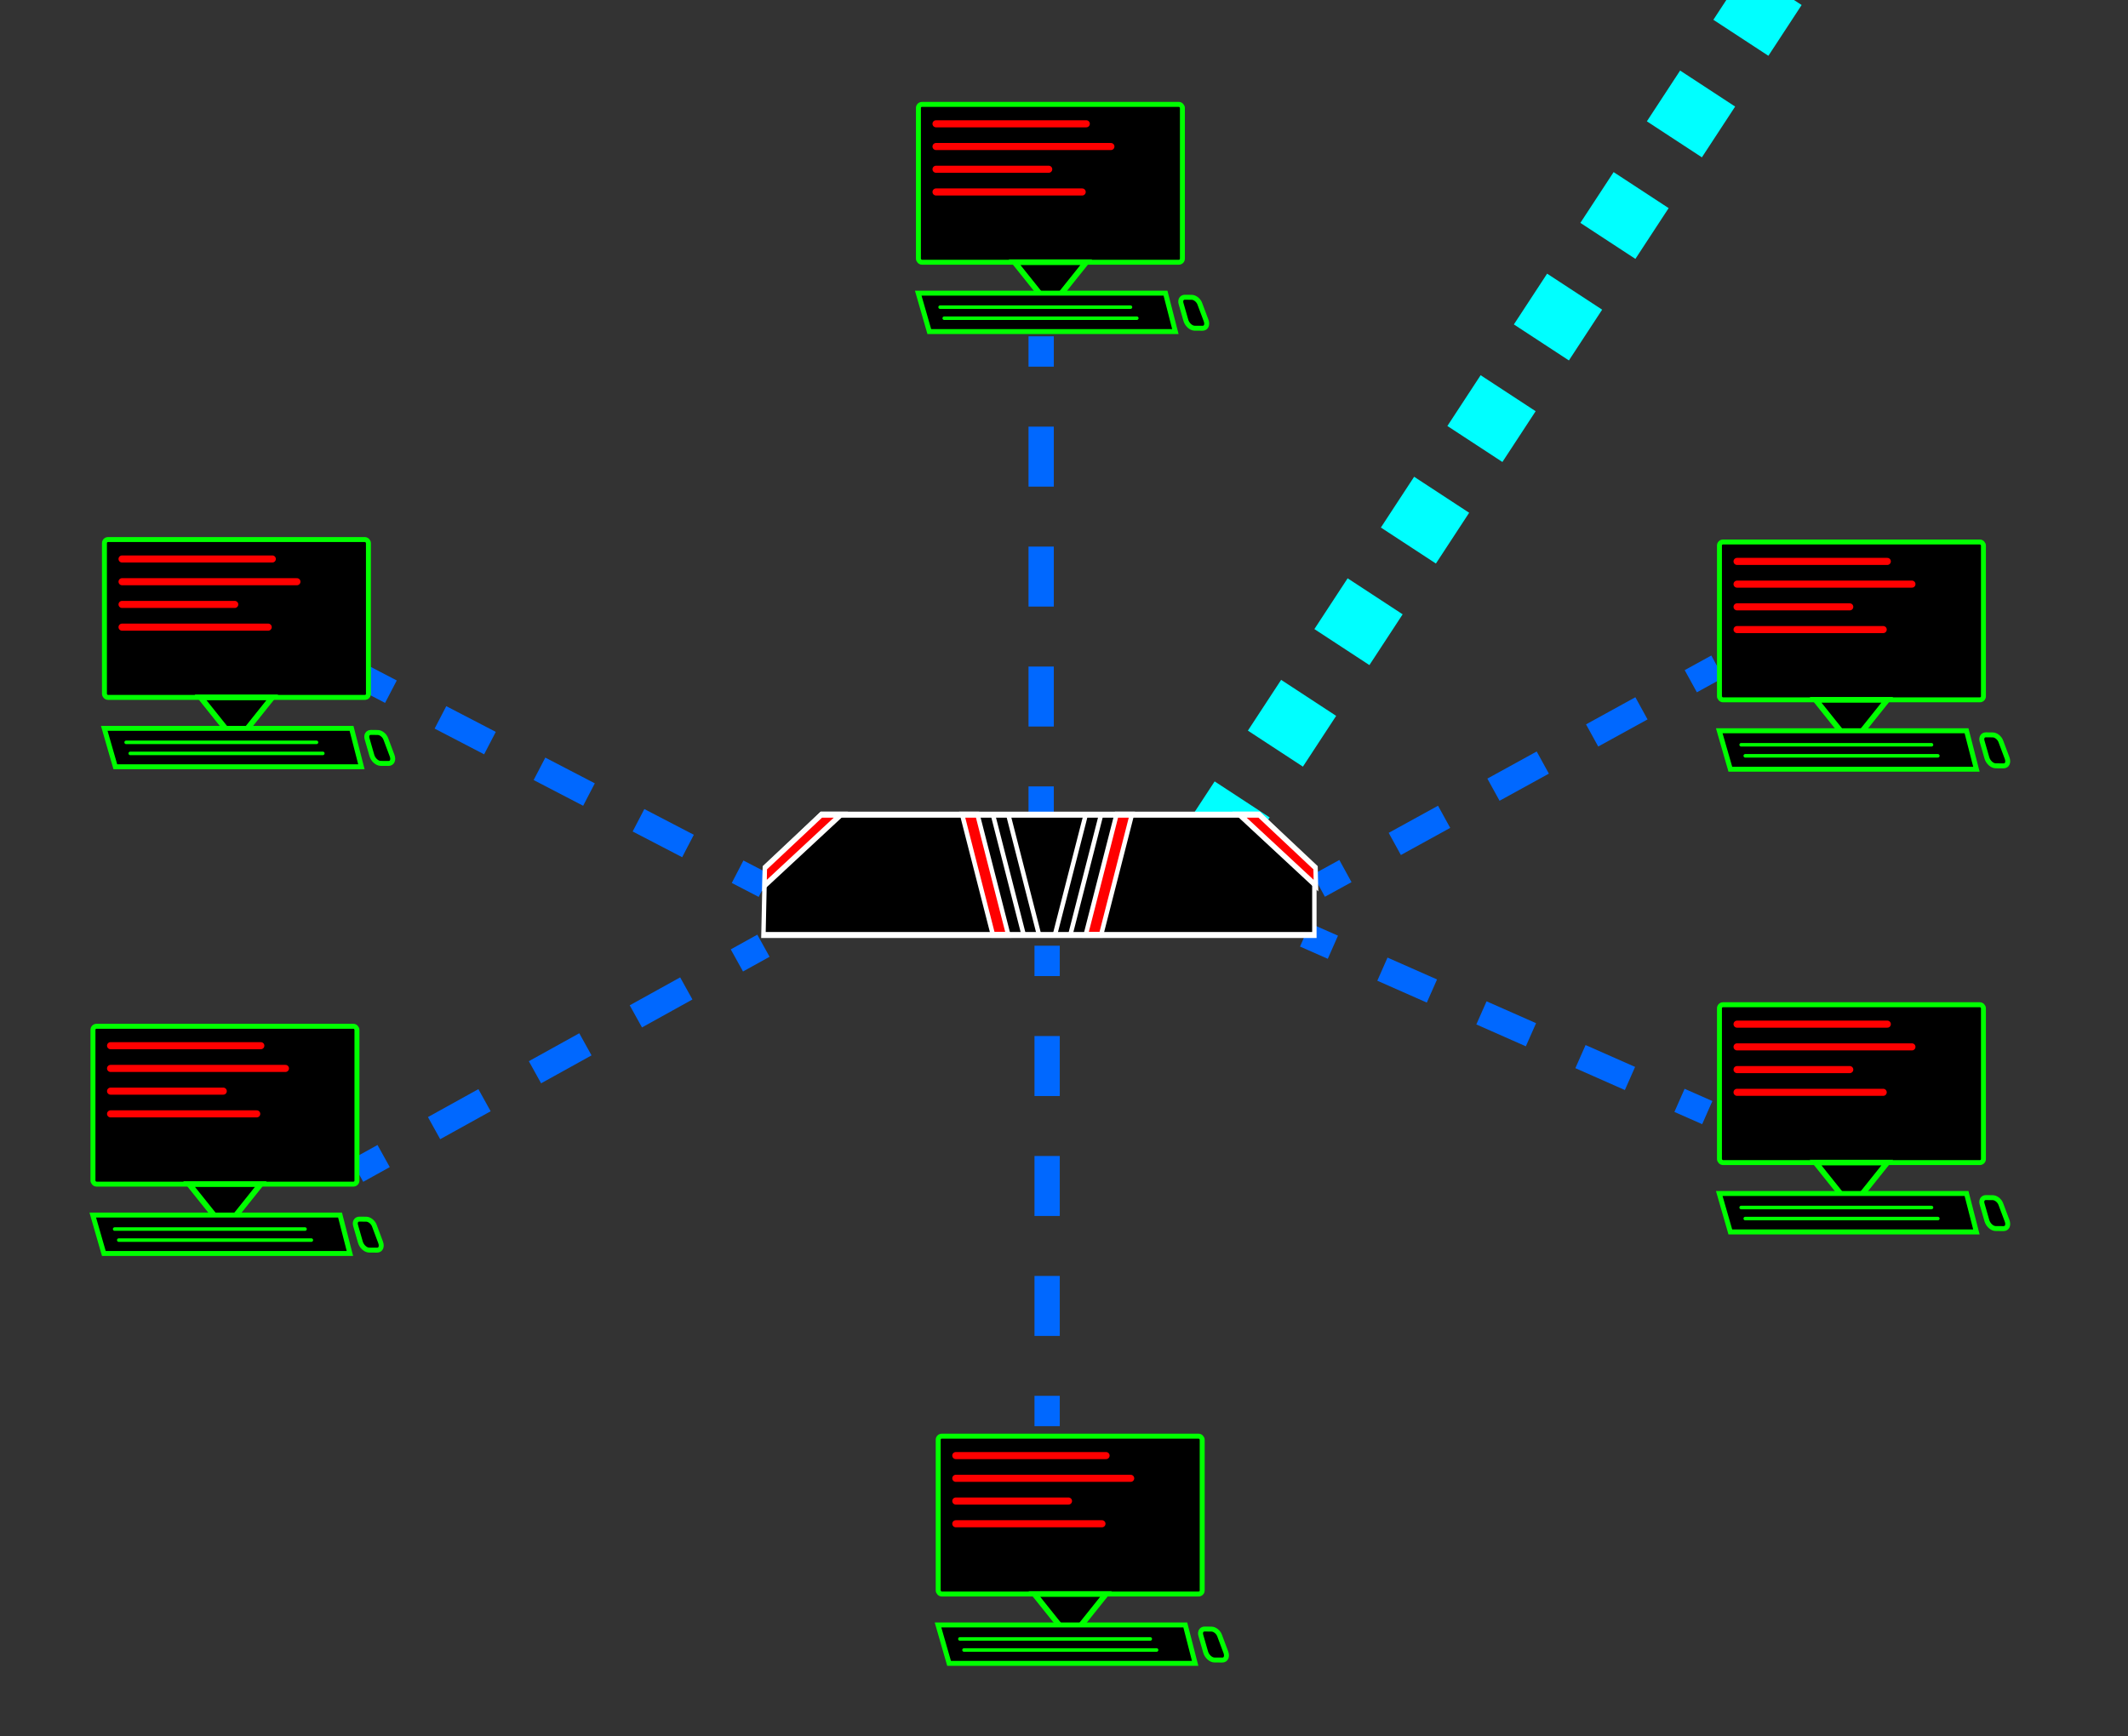 <svg xmlns="http://www.w3.org/2000/svg" xmlns:xlink="http://www.w3.org/1999/xlink" viewBox="0 0 420.67 343.33">
  <rect x="0" y="0" width="420.67" height="343.33" fill="#333333" stroke="none"/>
  <defs>
    <style>
      .cls-1, .cls-2, .cls-3, .cls-5 {
        stroke: lime;
      }

      .cls-1, .cls-10, .cls-11, .cls-12, .cls-13, .cls-14, .cls-15, .cls-2, .cls-3, .cls-4, .cls-5, .cls-6, .cls-7, .cls-8, .cls-9 {
        stroke-miterlimit: 10;
      }

      .cls-1, .cls-3 {
        stroke-width: 7px;
      }

      .cls-2 {
        stroke-width: 8px;
      }

      .cls-3, .cls-4, .cls-5 {
        stroke-linecap: round;
      }

      .cls-10, .cls-11, .cls-12, .cls-13, .cls-14, .cls-15, .cls-4, .cls-5, .cls-8, .cls-9 {
        fill: none;
      }

      .cls-4 {
        stroke: red;
        stroke-width: 10px;
      }

      .cls-10, .cls-11, .cls-12, .cls-13, .cls-14, .cls-5, .cls-9 {
        stroke-width: 5px;
      }

      .cls-6, .cls-7, .cls-8 {
        stroke: #fff;
      }

      .cls-7 {
        fill: red;
      }

      .cls-10, .cls-11, .cls-12, .cls-13, .cls-14, .cls-9 {
        stroke: #0068ff;
      }

      .cls-10 {
        stroke-dasharray: 11.86 11.86;
      }

      .cls-11 {
        stroke-dasharray: 11.03 11.03;
      }

      .cls-12 {
        stroke-dasharray: 11.4 11.4;
      }

      .cls-13 {
        stroke-dasharray: 11.13 11.13;
      }

      .cls-14 {
        stroke-dasharray: 10.7 10.7;
      }

      .cls-15 {
        stroke: aqua;
        stroke-width: 13px;
        stroke-dasharray: 12;
      }
    </style>
    <symbol id="Router" data-name="Router" viewBox="0 0 126.58 21">
      <polyline class="cls-6" points="125.7 10 125.7 9.45 113.14 0.5 13.68 0.5 0.84 9.51 0.52 20.5 125.7 20.5 125.7 18 125.7 11.46"/>
      <polygon class="cls-7" points="18.12 0.5 0.76 12.29 0.84 9.32 13.68 0.5 18.12 0.5"/>
      <polygon class="cls-7" points="108.69 0.5 126.06 12.29 125.97 9.32 113.14 0.5 108.69 0.5"/>
      <line class="cls-8" x1="56.15" y1="0.5" x2="63.14" y2="20.47"/>
      <line class="cls-8" x1="52.66" y1="0.5" x2="59.65" y2="20.47"/>
      <polygon class="cls-7" points="52.66 20.47 45.67 0.5 49.16 0.5 56.15 20.47 52.66 20.47"/>
      <line class="cls-8" x1="73.75" y1="0.5" x2="66.75" y2="20.47"/>
      <line class="cls-8" x1="77.24" y1="0.5" x2="70.25" y2="20.47"/>
      <polygon class="cls-7" points="77.24 20.47 84.23 0.5 80.74 0.5 73.75 20.47 77.24 20.47"/>
    </symbol>
    <symbol id="DarkComp" data-name="DarkComp" viewBox="0 0 415.48 327.89">
      <rect class="cls-1" x="4.91" y="3.5" width="372.75" height="222.94" rx="5" ry="5"/>
      <polygon class="cls-2" points="191.28 289.7 140.69 226.44 241.87 226.44 191.28 289.7"/>
      <polygon class="cls-3" points="367.73 324.39 20.27 324.39 4.65 270.13 353.79 270.13 367.73 324.39"/>
      <path class="cls-1" d="M406,319.7l-11-.08c-5.13,0-10.74-5.14-12.48-11.2l-6.79-23.65c-1.44-5,1-8.94,5.51-8.89l9.56.11c4.45.05,9.54,4,11.42,9.06l8.85,23.61C413.37,314.71,411.12,319.74,406,319.7Z"/>
      <line class="cls-4" x1="29.76" y1="30.92" x2="241.93" y2="30.92"/>
      <line class="cls-4" x1="29.76" y1="63.02" x2="276.7" y2="63.02"/>
      <line class="cls-4" x1="29.76" y1="95.11" x2="188.89" y2="95.11"/>
      <line class="cls-4" x1="29.76" y1="127.2" x2="236.14" y2="127.2"/>
      <line class="cls-5" x1="35.55" y1="289.9" x2="304.33" y2="289.9"/>
      <line class="cls-5" x1="41.35" y1="305.5" x2="313.25" y2="305.5"/>
    </symbol>
  </defs>
  <title>Star Topology</title>
  <g id="Wires">
    <g>
      <line class="cls-9" x1="205.82" y1="66.5" x2="205.82" y2="72.5"/>
      <line class="cls-10" x1="205.82" y1="84.36" x2="205.82" y2="149.57"/>
      <line class="cls-9" x1="205.82" y1="155.5" x2="205.82" y2="161.5"/>
    </g>
    <g>
      <line class="cls-9" x1="71.96" y1="134" x2="77.28" y2="136.77"/>
      <line class="cls-11" x1="87.07" y1="141.85" x2="140.91" y2="169.83"/>
      <line class="cls-9" x1="145.81" y1="172.37" x2="151.13" y2="175.13"/>
    </g>
    <g>
      <line class="cls-9" x1="70.59" y1="231.5" x2="75.84" y2="228.59"/>
      <line class="cls-12" x1="85.81" y1="223.07" x2="140.68" y2="192.67"/>
      <line class="cls-9" x1="145.67" y1="189.91" x2="150.92" y2="187"/>
    </g>
    <g>
      <line class="cls-9" x1="339.5" y1="131.81" x2="334.24" y2="134.7"/>
      <line class="cls-13" x1="324.49" y1="140.06" x2="270.84" y2="169.56"/>
      <line class="cls-9" x1="265.97" y1="172.24" x2="260.71" y2="175.13"/>
    </g>
    <g>
      <line class="cls-9" x1="337.5" y1="220" x2="332.01" y2="217.58"/>
      <line class="cls-14" x1="322.22" y1="213.25" x2="268.38" y2="189.47"/>
      <line class="cls-9" x1="263.49" y1="187.3" x2="258" y2="184.88"/>
    </g>
    <g>
      <line class="cls-9" x1="207" y1="187" x2="207" y2="193"/>
      <line class="cls-10" x1="207" y1="204.86" x2="207" y2="270.07"/>
      <line class="cls-9" x1="207" y1="276" x2="207" y2="282"/>
    </g>
    <line class="cls-15" x1="238.98" y1="168.11" x2="371.73" y2="-34.67"/>
  </g>
  <g id="Layer_1" data-name="Layer 1">
    <use id="Router-3" data-name="Router" width="126.58" height="21" transform="translate(150.47 160.49) scale(0.87 1.19)" xlink:href="#Router"/>
  </g>
  <g id="Layer_3" data-name="Layer 3">
    <use width="415.48" height="327.89" transform="translate(180.87 20.15) scale(0.14)" xlink:href="#DarkComp"/>
    <use width="415.48" height="327.89" transform="translate(184.78 283.49) scale(0.14)" xlink:href="#DarkComp"/>
    <use width="415.48" height="327.89" transform="translate(19.96 106.2) scale(0.14)" xlink:href="#DarkComp"/>
    <use width="415.48" height="327.89" transform="translate(17.69 202.44) scale(0.14)" xlink:href="#DarkComp"/>
    <use width="415.48" height="327.89" transform="translate(339.22 106.68) scale(0.14)" xlink:href="#DarkComp"/>
    <use width="415.48" height="327.89" transform="translate(339.22 198.18) scale(0.14)" xlink:href="#DarkComp"/>
  </g>
</svg>
